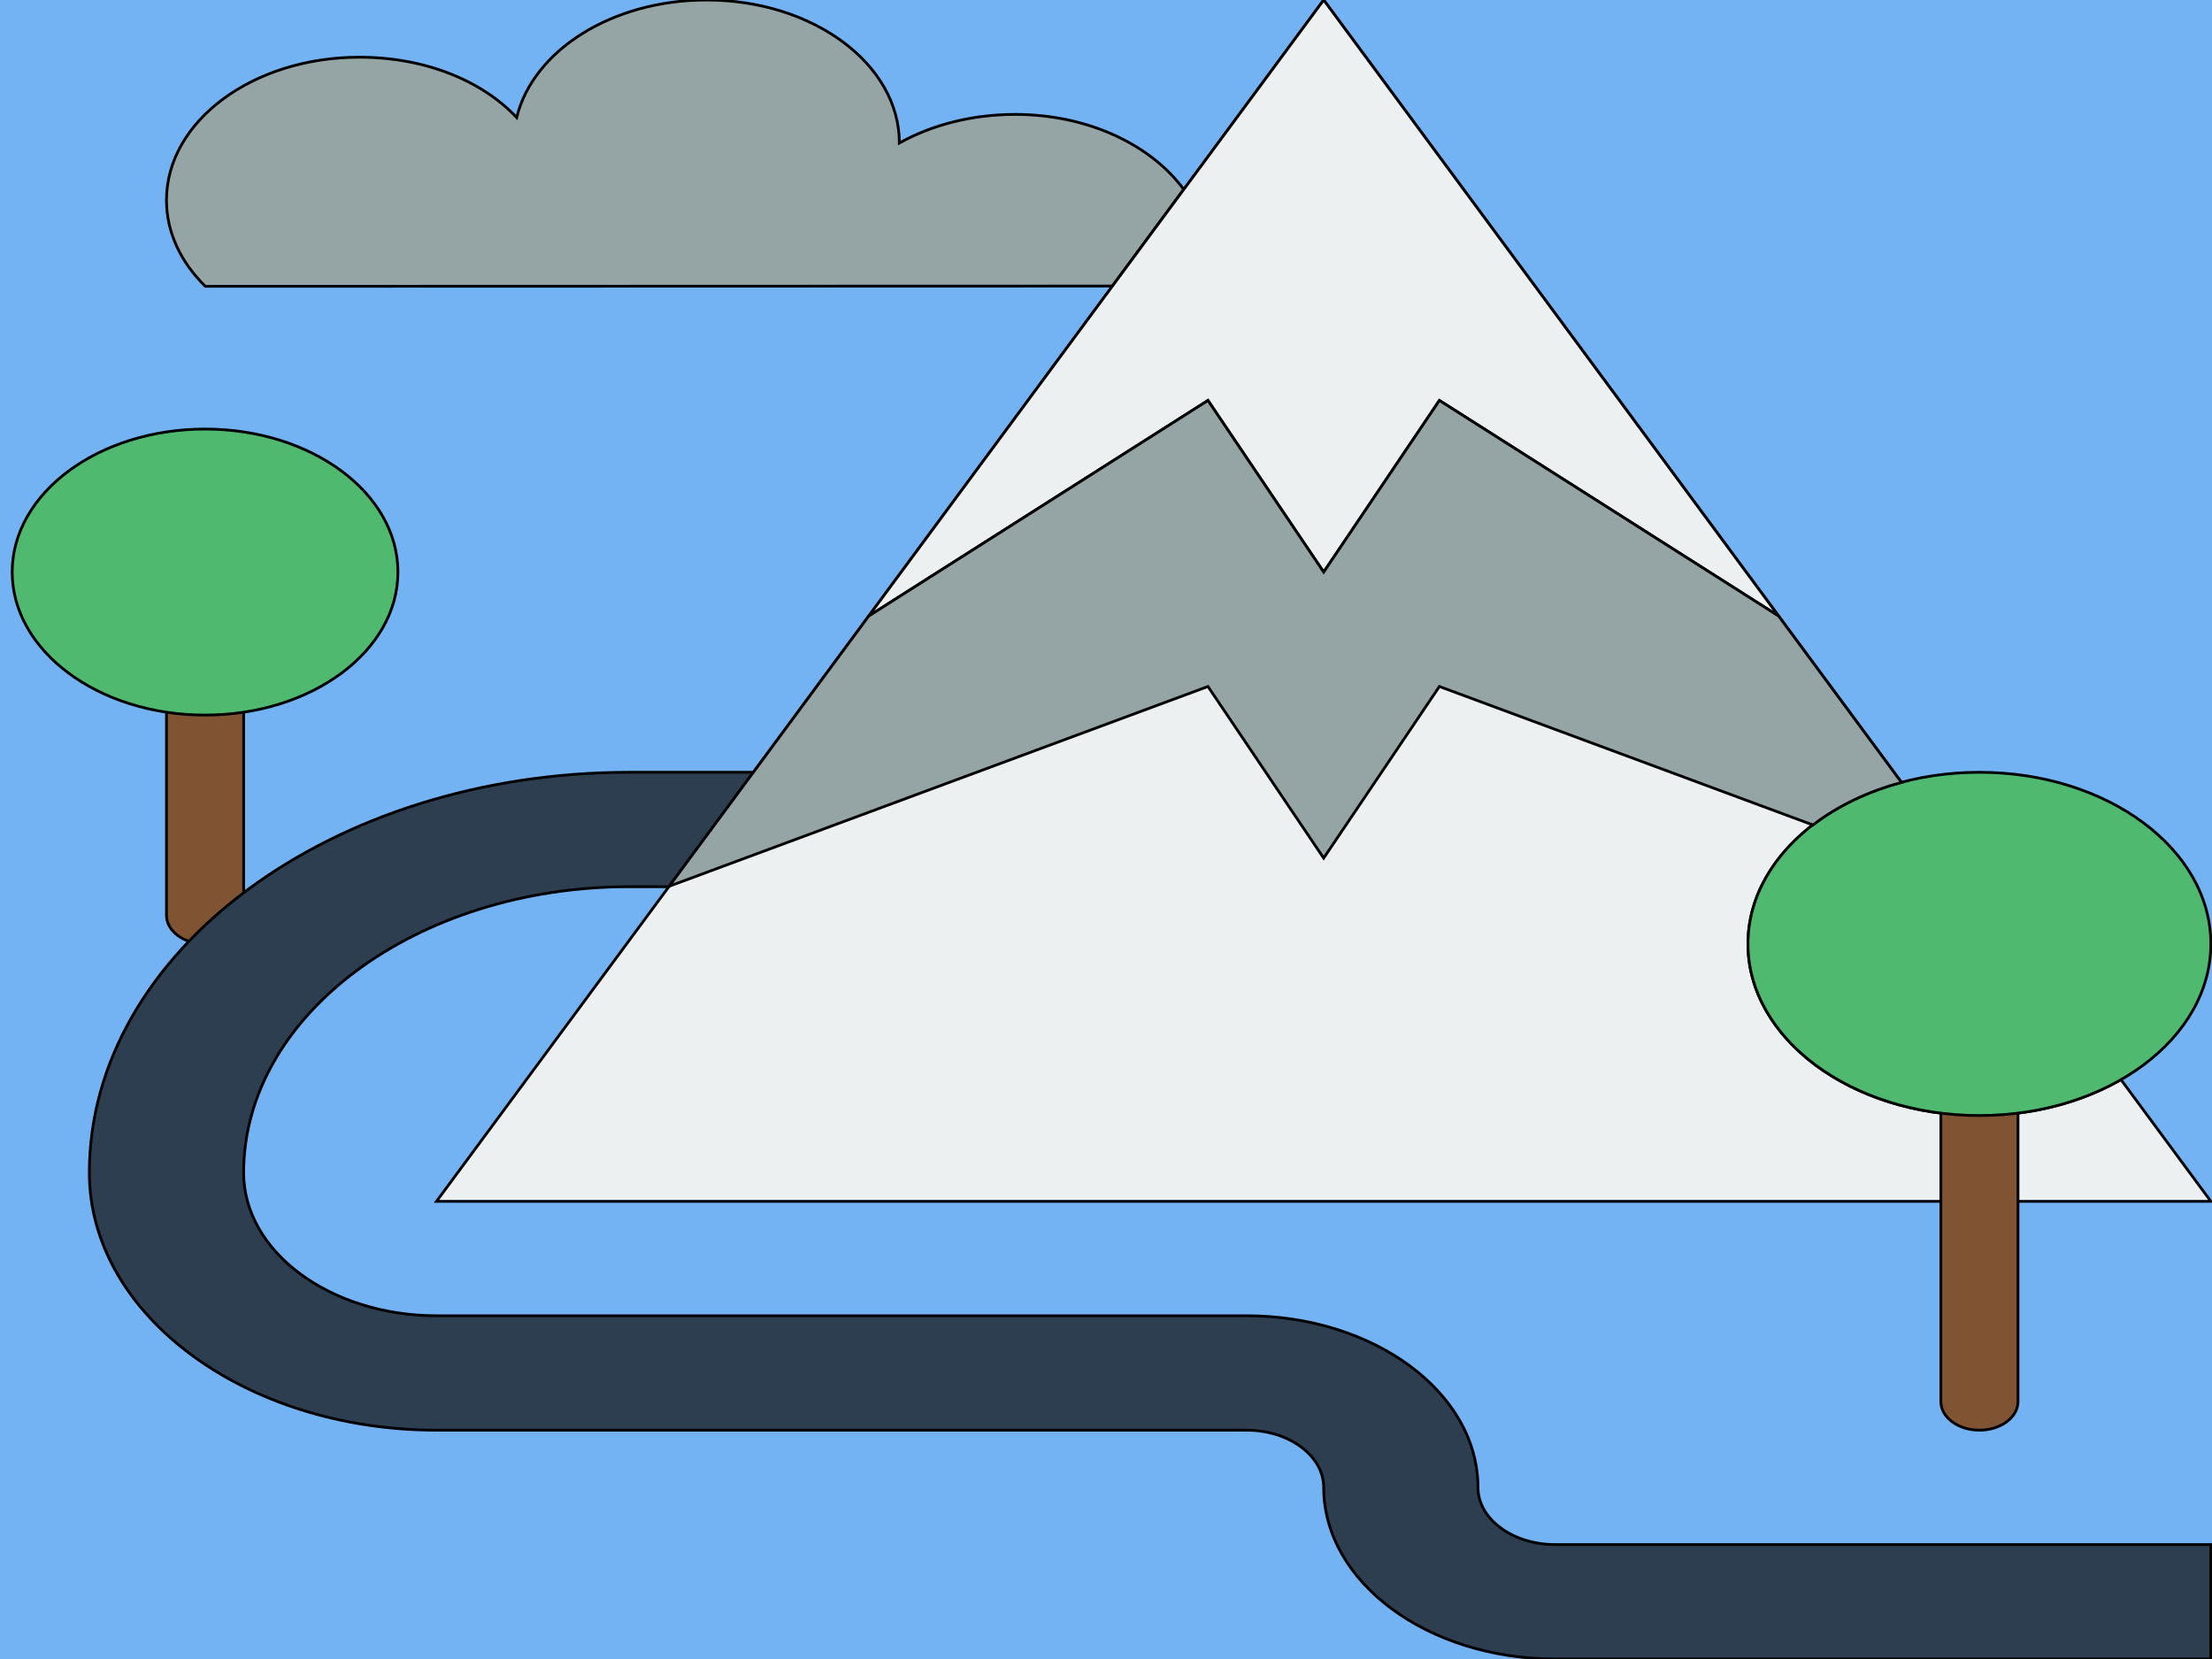 <svg width="800" height="600" xmlns="http://www.w3.org/2000/svg">

 <g>
  <title>background</title>
  <rect fill="#73b3f4" id="canvas_background" height="602" width="802" y="-1" x="-1"/>
 </g>
 <g>
  <title>Layer 1</title>
  <g stroke="null" id="svg_1">
   <path stroke="null" id="svg_2" fill="#95A5A5" d="m367.124,41.379c-15.708,0 -30.189,3.848 -41.852,10.345c0,-28.562 -31.235,-51.724 -69.752,-51.724c-34.276,0 -62.791,18.341 -68.651,42.507c-12.597,-13.397 -33.203,-21.817 -56.904,-21.817c-38.517,0 -69.752,23.162 -69.752,51.724c0,11.689 5.231,22.47 14.047,31.138l328.058,-0.093l25.808,-34.945c-11.829,-16.088 -34.554,-27.136 -61.003,-27.136"/>
   <path stroke="null" id="svg_3" fill="#ECF0F1" d="m715.885,403.449c-46.232,0 -83.703,-27.786 -83.703,-62.07c0,-26.938 23.185,-49.8 55.537,-58.386l-208.991,-282.993l-320.86,434.483l641.719,0l-32.532,-44.059c-14.16,8.13 -31.877,13.024 -51.169,13.024"/>
   <path stroke="null" id="svg_4" fill="#805333" d="m715.885,517.241c-7.701,0 -13.951,-4.635 -13.951,-10.345l0,-103.448c0,-5.711 6.25,-10.345 13.951,-10.345c7.701,0 13.951,4.635 13.951,10.345l0,103.448c-0.002,5.712 -6.252,10.345 -13.951,10.345"/>
   <path stroke="null" id="svg_5" fill="#4FBA6F" d="m799.586,341.379c0,34.283 -37.471,62.07 -83.703,62.07s-83.703,-27.786 -83.703,-62.07c0,-34.283 37.471,-62.068 83.703,-62.068s83.703,27.786 83.703,62.068"/>
   <path stroke="null" id="svg_6" fill="#805333" d="m74.166,341.379c-7.701,0 -13.951,-4.635 -13.951,-10.345l0,-72.413c0,-5.711 6.25,-10.345 13.951,-10.345s13.951,4.635 13.951,10.345l0,72.414c-0.002,5.711 -6.25,10.344 -13.951,10.344"/>
   <path stroke="null" id="svg_7" fill="#4FBA6F" d="m143.918,206.897c0,28.562 -31.235,51.724 -69.752,51.724s-69.752,-23.162 -69.752,-51.724s31.235,-51.724 69.752,-51.724s69.752,23.162 69.752,51.724"/>
   <path stroke="null" id="svg_8" fill="#2C3E50" d="m534.529,537.931c0,-34.23 -37.54,-62.07 -83.703,-62.07l-292.958,0c-38.462,0 -69.752,-23.203 -69.752,-51.724c0,-57.041 62.582,-103.448 139.504,-103.448l14.285,0l30.551,-41.379l-44.837,0c-107.697,0 -195.305,64.965 -195.305,144.827c0,51.33 56.332,93.103 125.553,93.103l292.958,0c15.388,0 27.901,9.279 27.901,20.689c0,34.23 37.54,62.07 83.703,62.07l237.157,0l0,-41.379l-237.155,0c-15.388,0.001 -27.901,-9.279 -27.901,-20.689"/>
   <polygon stroke="null" id="svg_9" fill="#ECF0F1" points="478.729,206.897 520.579,144.827 643.274,222.808 618.232,188.908 478.729,0 339.225,188.908 314.183,222.808 436.878,144.827 "/>
   <path stroke="null" id="svg_10" fill="#95A5A5" d="m643.271,222.811l-122.694,-77.979l-41.852,62.07l-41.852,-62.07l-122.694,77.979l-72.151,97.707l194.845,-72.238l41.852,62.07l41.852,-62.07l135.097,50.079c8.859,-6.797 19.782,-12.114 32.044,-15.373l-44.446,-60.176z"/>
  </g>
  <g id="svg_11"/>
  <g id="svg_12"/>
  <g id="svg_13"/>
  <g id="svg_14"/>
  <g id="svg_15"/>
  <g id="svg_16"/>
  <g id="svg_17"/>
  <g id="svg_18"/>
  <g id="svg_19"/>
  <g id="svg_20"/>
  <g id="svg_21"/>
  <g id="svg_22"/>
  <g id="svg_23"/>
  <g id="svg_24"/>
  <g id="svg_25"/>
 </g>
</svg>